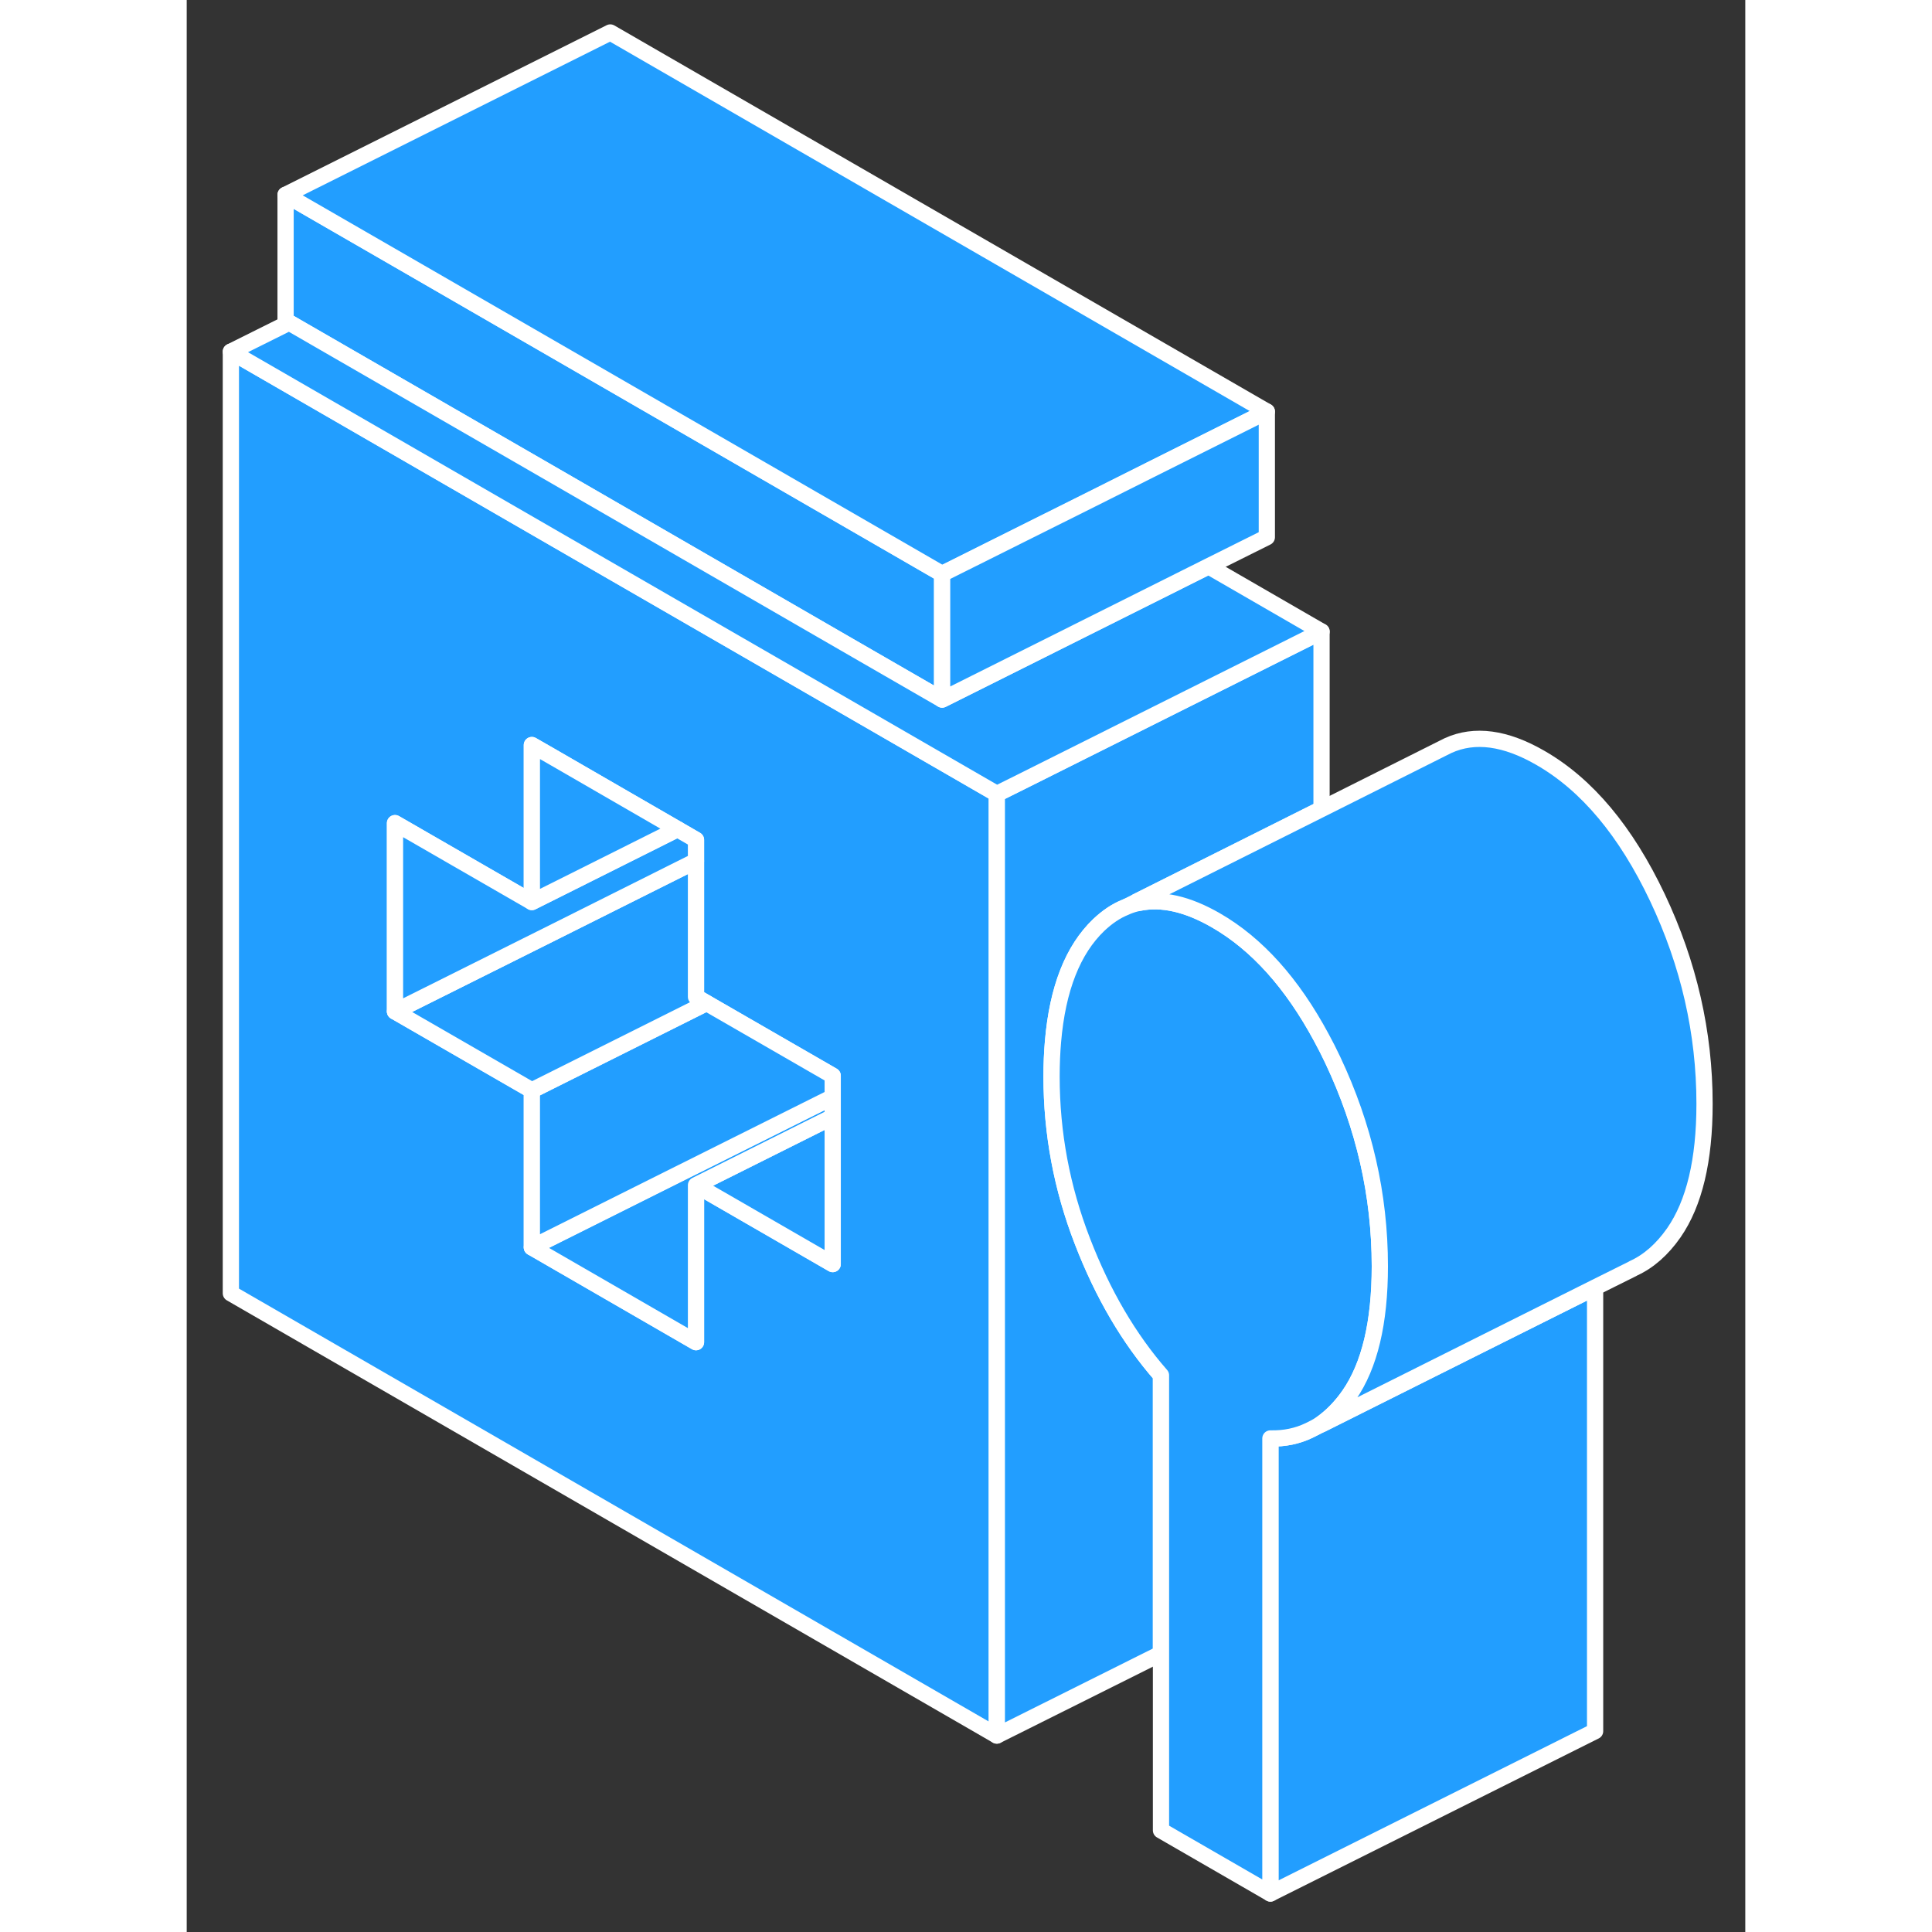 <svg width="48" height="48" viewBox="0 0 96 119" fill="#229EFF" xmlns="http://www.w3.org/2000/svg" stroke-width="1px" stroke-linecap="round" stroke-linejoin="round"><rect x="0" y="0" width="96" height="119" fill="#333333" stroke="none"/><path d="M46.53 35.35V43.09L41.26 40.05L22.72 29.34L6.31 19.87L6.09 19.74V12L13.49 16.27L22.72 21.6L46.53 35.35Z" stroke="white" stroke-linejoin="round"/><path d="M41.26 43.91L22.72 33.21L2.72 21.66V79.66L49.9 106.9V48.9L41.26 43.91ZM39.79 77.86L31.37 73V82.67L21.26 76.83V67.16L12.83 62.3V50.7L21.26 55.56V45.89L22.72 46.73L30.23 51.07L31.37 51.73V61.4L32.02 61.78L39.79 66.26V77.86Z" stroke="white" stroke-linejoin="round"/><path d="M69.49 87.93L69.9 87.73V87.68C69.77 87.77 69.63 87.85 69.49 87.93ZM31.37 73L39.79 77.86V68.79L31.37 73Z" stroke="white" stroke-linejoin="round"/><path d="M39.79 67.57V68.79L31.37 73V82.67L21.26 76.83L28.7 73.11L39.79 67.57Z" stroke="white" stroke-linejoin="round"/><path d="M39.79 66.26V67.57L28.7 73.11L21.26 76.83V67.16L22.72 66.43L32.02 61.78L39.79 66.26Z" stroke="white" stroke-linejoin="round"/><path d="M32.02 61.78L22.72 66.43L21.259 67.16L12.83 62.3L22.72 57.36L31.369 53.03V61.4L32.02 61.78Z" stroke="white" stroke-linejoin="round"/><path d="M31.369 51.73V53.03L22.72 57.36L12.83 62.3V50.7L21.259 55.56L22.72 54.83L30.23 51.07L31.369 51.73Z" stroke="white" stroke-linejoin="round"/><path d="M30.23 51.07L22.72 54.83L21.26 55.56V45.89L22.72 46.73L30.23 51.07Z" stroke="white" stroke-linejoin="round"/><path d="M53.359 64.15C53.299 64.83 53.269 65.55 53.269 66.31C53.269 69.79 53.899 73.17 55.169 76.45C56.429 79.72 58.049 82.47 60.009 84.71V101.85L49.899 106.9V48.9L51.369 48.17L69.899 38.9V49.83L58.519 55.53L57.929 55.83L57.819 55.88C57.239 56.11 56.699 56.48 56.179 56.97C54.579 58.5 53.639 60.89 53.359 64.15Z" stroke="white" stroke-linejoin="round"/><path d="M69.9 38.9L51.37 48.17L49.9 48.9L41.26 43.91L22.72 33.21L2.72 21.66L6.31 19.87L22.72 29.34L41.26 40.05L46.53 43.09L50.39 41.16L62.94 34.88L69.9 38.9Z" stroke="white" stroke-linejoin="round"/><path d="M66.53 25.35L59.35 28.94L55.76 30.74L46.53 35.35L22.72 21.6L13.49 16.27L6.09 12L26.09 2L66.53 25.35Z" stroke="white" stroke-linejoin="round"/><path d="M66.53 25.35V33.09L62.94 34.88L50.39 41.16L46.53 43.09V35.35L55.76 30.74L59.35 28.94L66.53 25.35Z" stroke="white" stroke-linejoin="round"/><path d="M86.749 79.3V106.63L66.749 116.63V88.6C67.609 88.62 68.4 88.46 69.129 88.11L69.49 87.93L69.9 87.73L80.01 82.67L86.749 79.3Z" stroke="white" stroke-linejoin="round"/><path d="M73.49 77.99C73.49 81.47 72.86 84.11 71.6 85.93C71.09 86.66 70.519 87.24 69.9 87.68C69.769 87.77 69.629 87.85 69.49 87.93L69.129 88.11C68.4 88.46 67.609 88.62 66.749 88.6V116.63L60.01 112.74V84.71C58.05 82.47 56.43 79.72 55.17 76.45C53.9 73.17 53.27 69.79 53.27 66.31C53.27 65.55 53.3 64.83 53.359 64.15C53.639 60.89 54.58 58.5 56.18 56.97C56.7 56.48 57.24 56.11 57.82 55.88L57.93 55.83C58.17 55.73 58.41 55.66 58.66 55.61C60.069 55.32 61.639 55.68 63.38 56.68C65.919 58.14 68.09 60.56 69.9 63.93C70.139 64.37 70.37 64.82 70.59 65.29C72.52 69.37 73.49 73.6 73.49 77.99Z" stroke="white" stroke-linejoin="round"/><path d="M93.49 67.99C93.49 71.47 92.86 74.11 91.6 75.93C90.88 76.96 90.049 77.69 89.109 78.12L89.04 78.16L86.749 79.3L80.01 82.67L69.9 87.73V87.68C70.519 87.24 71.09 86.66 71.6 85.93C72.86 84.11 73.49 81.47 73.49 77.99C73.49 73.6 72.52 69.37 70.59 65.29C70.37 64.82 70.139 64.37 69.9 63.93C68.09 60.56 65.919 58.14 63.38 56.68C61.639 55.68 60.069 55.32 58.66 55.61L58.52 55.53L69.9 49.83L77.379 46.08L77.7 45.92C79.33 45.18 81.23 45.44 83.379 46.68C86.249 48.33 88.65 51.2 90.59 55.29C92.52 59.37 93.49 63.6 93.49 67.99Z" stroke="white" stroke-linejoin="round"/></svg>